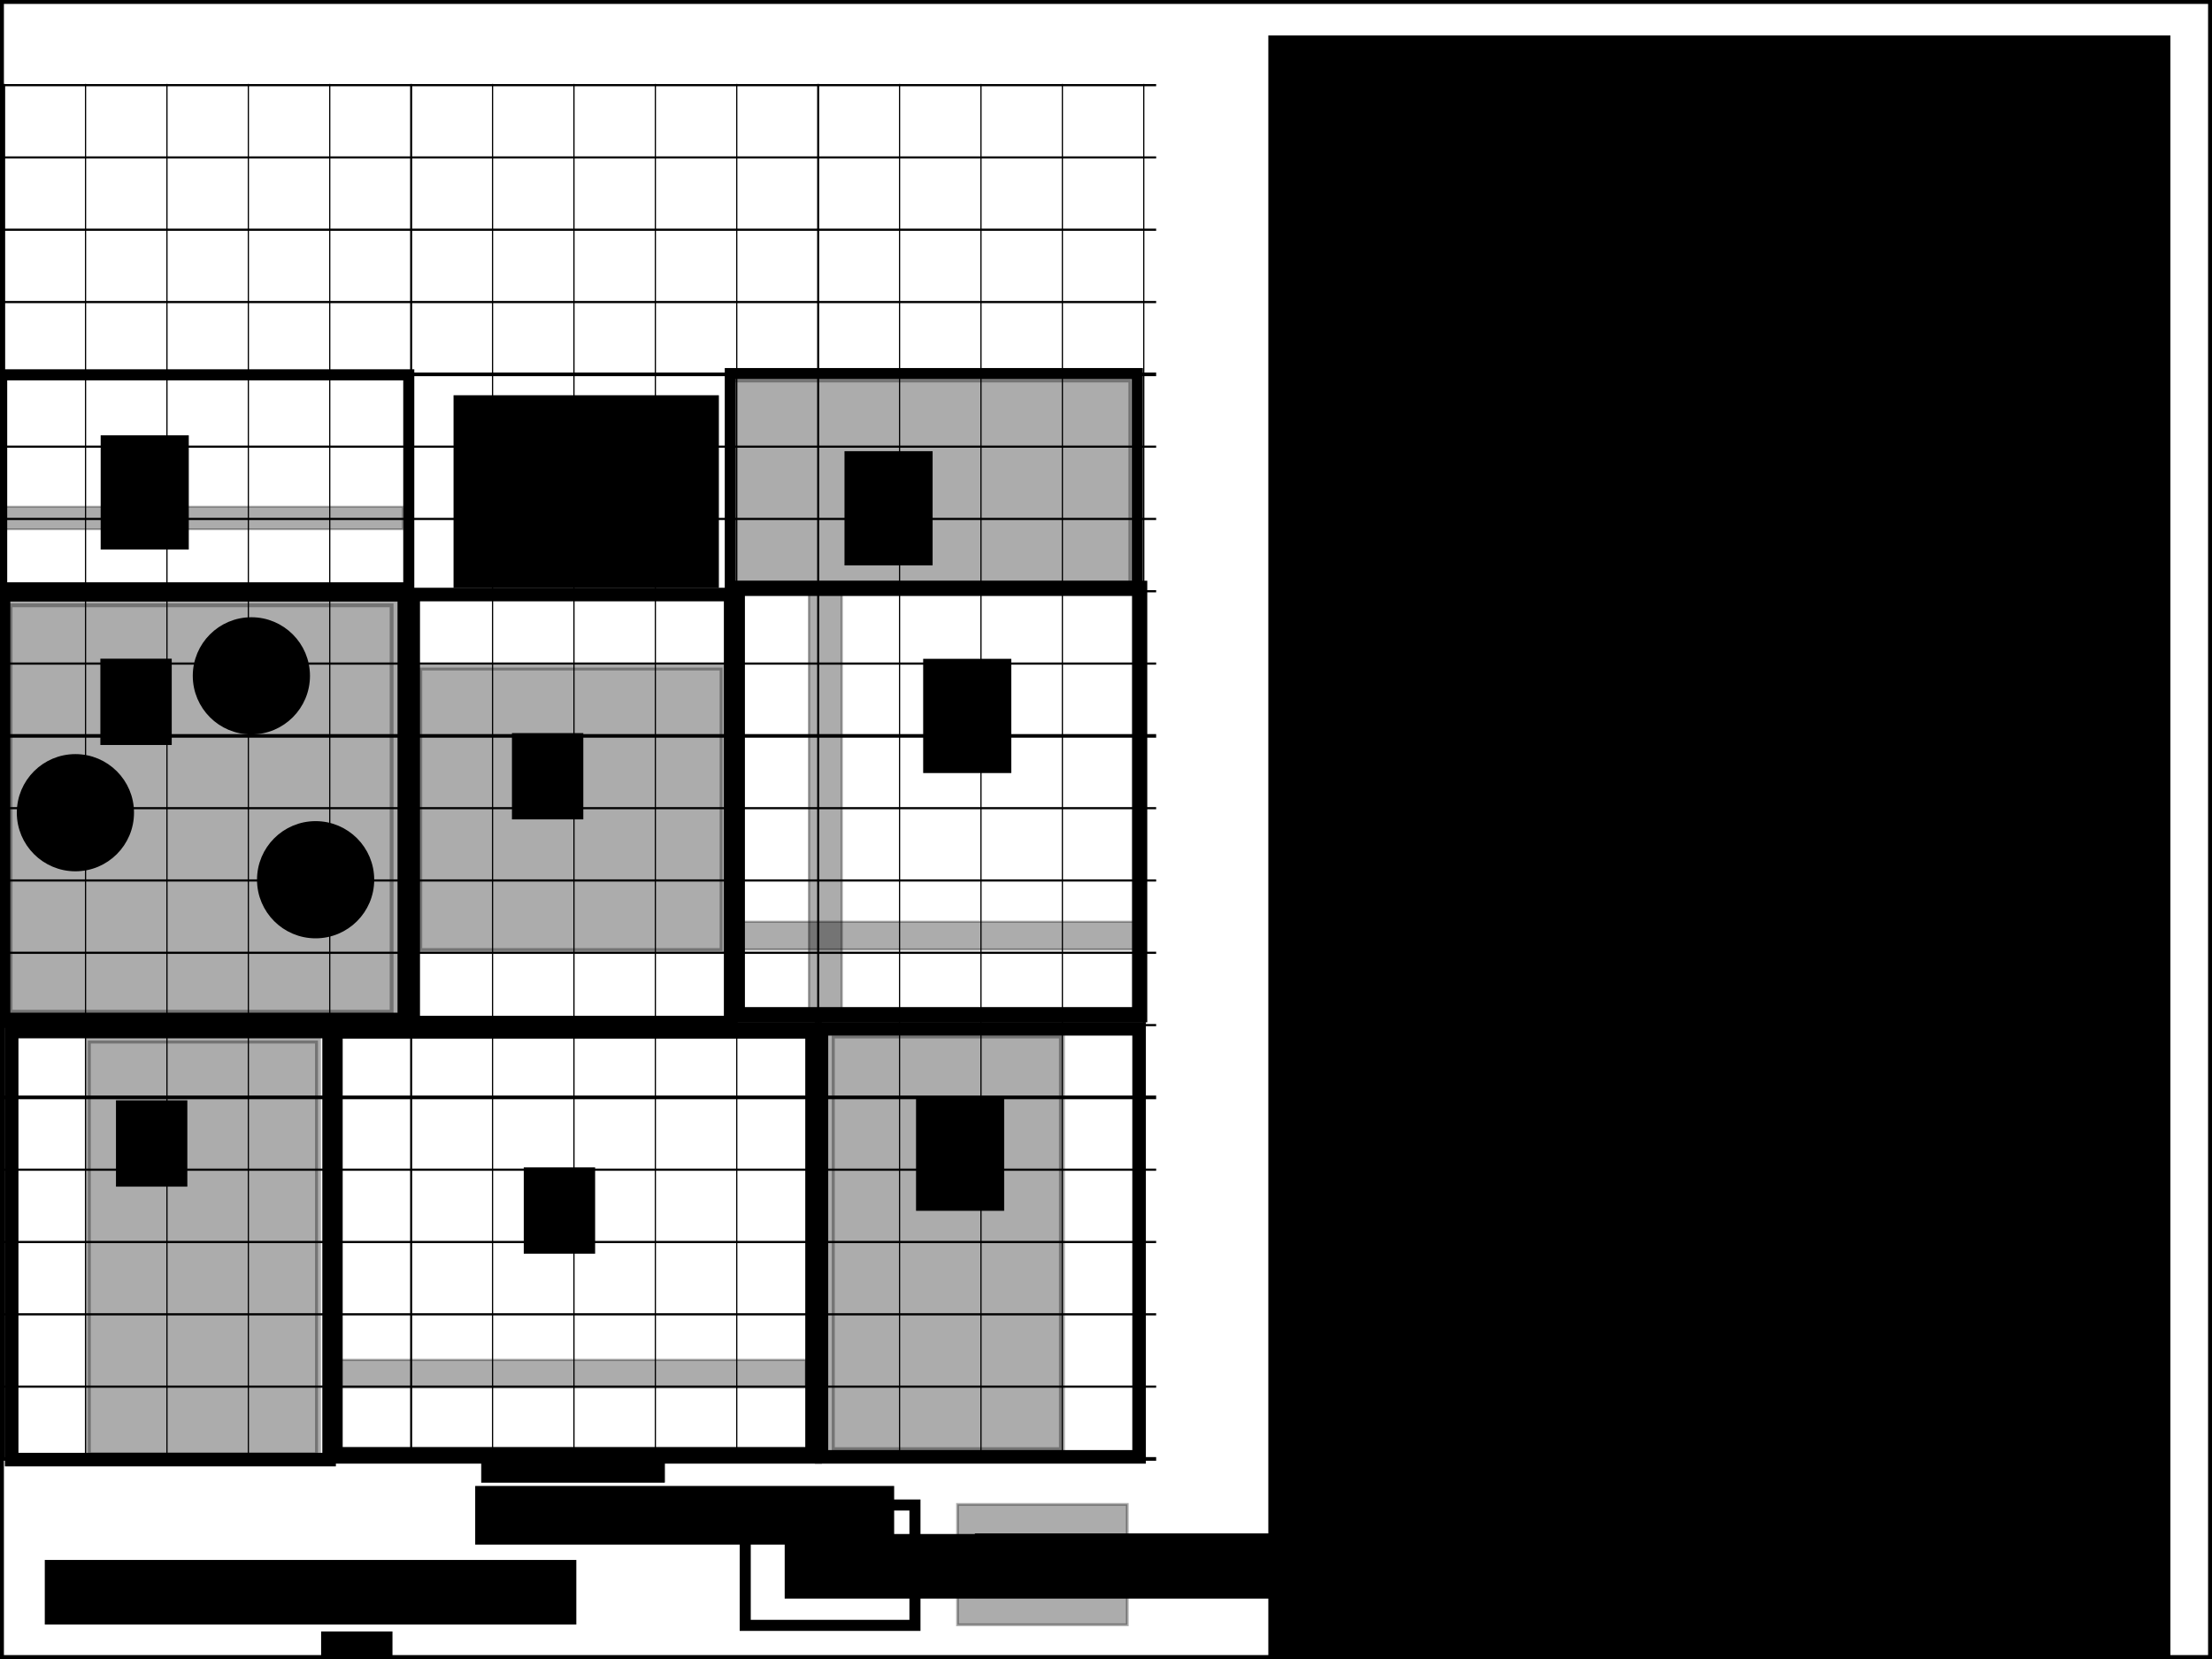 <?xml version="1.0" encoding="UTF-8" standalone="no"?>
<!-- Created with Inkscape (http://www.inkscape.org/) -->

<svg
   xmlns:dc="http://purl.org/dc/elements/1.1/"
   xmlns:cc="http://creativecommons.org/ns#"
   xmlns:rdf="http://www.w3.org/1999/02/22-rdf-syntax-ns#"
   xmlns:svg="http://www.w3.org/2000/svg"
   xmlns="http://www.w3.org/2000/svg"
   xmlns:sodipodi="http://sodipodi.sourceforge.net/DTD/sodipodi-0.dtd"
   xmlns:inkscape="http://www.inkscape.org/namespaces/inkscape"
   width="800"
   height="600"
   viewBox="0 0 800 600"
   id="svg2"
   version="1.1"
   inkscape:version="0.91 r13725"
   sodipodi:docname="Shop_Tunly_Apothecary_Scenario_003.svg"
   inkscape:export-filename="E:\GitHub\DungeonsAndDragons\Locations\Images\Shop_Tunly_Apothecary_Scenario_003.png"
   inkscape:export-xdpi="90"
   inkscape:export-ydpi="90">
  <rect x="0" y="0" width="800" height="600" fill="#808080" stroke="none"/>
  <sodipodi:namedview
     id="base"
     pagecolor="#ffffff"
     bordercolor="#666666"
     borderopacity="1.0"
     inkscape:pageopacity="0.0"
     inkscape:pageshadow="2"
     inkscape:zoom="0.98994949"
     inkscape:cx="552.65843"
     inkscape:cy="375.85793"
     inkscape:document-units="px"
     inkscape:current-layer="layer1"
     showgrid="false"
     inkscape:window-width="1920"
     inkscape:window-height="1017"
     inkscape:window-x="-8"
     inkscape:window-y="-8"
     inkscape:window-maximized="1"
     units="px" />
  <defs
     id="defs4">
    <clipPath
       clipPathUnits="userSpaceOnUse"
       id="clipPath10169">
      <rect
         style="fill:#0000ff;fill-rule:evenodd;stroke:#000000;stroke-width:0.51px;stroke-linecap:butt;stroke-linejoin:miter;stroke-opacity:1"
         id="rect10171"
         width="283.474"
         height="191.236"
         x="-500.43"
         y="309.839"
         transform="matrix(0,-1,1,0,0,0)" />
    </clipPath>
  </defs>
  <g
     inkscape:label="Background"
     inkscape:groupmode="layer"
     id="layer1"
     transform="translate(0,-452.362)"
     sodipodi:insensitive="true">
    <rect
       style="fill:#ffffff;fill-opacity:1;fill-rule:evenodd;stroke:#000000;stroke-width:1.415px;stroke-linecap:butt;stroke-linejoin:miter;stroke-opacity:1"
       id="rect3336"
       width="798.584"
       height="598.584"
       x="0.708"
       y="453.07" />
  </g>
  <g
     inkscape:groupmode="layer"
     id="layer2"
     inkscape:label="Town">
    <flowRoot
       xml:space="preserve"
       id="flowRoot4141-4"
       style="font-style:normal;font-variant:normal;font-weight:normal;font-stretch:normal;font-size:15px;line-height:125%;font-family:'Comic Sans MS';-inkscape-font-specification:'Comic Sans MS';letter-spacing:0px;word-spacing:0px;fill:#000000;fill-opacity:1;stroke:none;stroke-width:1px;stroke-linecap:butt;stroke-linejoin:miter;stroke-opacity:1"
       transform="translate(-20.068,-140.366)"><flowRegion
         id="flowRegion4143-4"><rect
           id="rect4145-4"
           width="151.523"
           height="21.213"
           x="191.929"
           y="677.782"
           style="font-style:normal;font-variant:normal;font-weight:normal;font-stretch:normal;font-family:'Comic Sans MS';-inkscape-font-specification:'Comic Sans MS'" /></flowRegion><flowPara
         id="flowPara4147-9">front door</flowPara></flowRoot>    <flowRoot
       xml:space="preserve"
       id="flowRoot4141-4-5"
       style="font-style:normal;font-variant:normal;font-weight:normal;font-stretch:normal;font-size:15px;line-height:125%;font-family:'Comic Sans MS';-inkscape-font-specification:'Comic Sans MS';letter-spacing:0px;word-spacing:0px;fill:#000000;fill-opacity:1;stroke:none;stroke-width:1px;stroke-linecap:butt;stroke-linejoin:miter;stroke-opacity:1"
       transform="translate(266.78,-664.955)"><flowRegion
         id="flowRegion4143-4-5"><rect
           id="rect4145-4-5"
           width="326.241"
           height="625.754"
           x="191.929"
           y="677.782"
           style="font-style:normal;font-variant:normal;font-weight:normal;font-stretch:normal;font-family:'Comic Sans MS';-inkscape-font-specification:'Comic Sans MS'" /></flowRegion><flowPara
         id="flowPara4645">A: Pit Trap triggered by weight, causing the floor to fall away. Cushioned on bottom with spikes painted on the walls.</flowPara><flowPara
         id="flowPara9714" /><flowPara
         id="flowPara9716">B: Net Trap triggered by a trip wire.  A wide net falls from above. Everyone under has time for 1 reaction before they are caught.  The net is covered in large paper mache &quot;carnivorous beetles&quot;.</flowPara><flowPara
         id="flowPara9757" /><flowPara
         id="flowPara9759">C: Swinging Spikes Trap triggered by pressure plate. A panel with (dull) spikes hinges from the ceiling above, pushing you towards B.</flowPara><flowPara
         id="flowPara9839" /><flowPara
         id="flowPara9841">D: Poison Darts Trap triggered by pressure plate. Dull darts shot out of the wall and pelt you.</flowPara><flowPara
         id="flowPara9918" /><flowPara
         id="flowPara9920">E: Boiling Oil Trap triggered by trip wires. Water pours over you.</flowPara><flowPara
         id="flowPara9976" /><flowPara
         id="flowPara9978">F: Bear Traps. The whole area is very slippery and scattered with (padded) bear traps.</flowPara><flowPara
         id="flowPara10066" /><flowPara
         id="flowPara10068">G: Fire Trap triggered by pressure plate.  Steam jets out of the half-wall &quot;above&quot; you. It is not hot enough to hurt you.</flowPara><flowPara
         id="flowPara10163" /><flowPara
         id="flowPara10165">H: Rock Fall Trap triggered by trip wire. Cushions fall from the ceiling.</flowPara></flowRoot>    <g
       id="g8776"
       transform="matrix(0,2.615,-1.472,0,737.499,-779.862)"
       inkscape:label="Grid_Polar:X5:Y5"
       clip-path="url(#clipPath10169)">
      <g
         id="g8778"
         inkscape:label="MajorXGridlines">
        <path
           id="path8780"
           d="m 100,0 0,500"
           style="fill:none;stroke:#000000;stroke-width:0.5"
           inkscape:label="MajorXDiv1"
           inkscape:connector-curvature="0" />
        <path
           id="path8782"
           d="m 200,0 0,500"
           style="fill:none;stroke:#000000;stroke-width:0.5"
           inkscape:label="MajorXDiv2"
           inkscape:connector-curvature="0" />
        <path
           id="path8784"
           d="m 300,0 0,500"
           style="fill:none;stroke:#000000;stroke-width:0.5"
           inkscape:label="MajorXDiv3"
           inkscape:connector-curvature="0" />
        <path
           id="path8786"
           d="m 400,0 0,500"
           style="fill:none;stroke:#000000;stroke-width:0.5"
           inkscape:label="MajorXDiv4"
           inkscape:connector-curvature="0" />
      </g>
      <g
         id="g8788"
         inkscape:label="MajorYGridlines">
        <path
           id="path8790"
           d="m 0,100 500,0"
           style="fill:none;stroke:#000000;stroke-width:0.5"
           inkscape:label="MajorYDiv1"
           inkscape:connector-curvature="0" />
        <path
           id="path8792"
           d="m 0,200 500,0"
           style="fill:none;stroke:#000000;stroke-width:0.5"
           inkscape:label="MajorYDiv2"
           inkscape:connector-curvature="0" />
        <path
           id="path8794"
           d="m 0,300 500,0"
           style="fill:none;stroke:#000000;stroke-width:0.5"
           inkscape:label="MajorYDiv3"
           inkscape:connector-curvature="0" />
        <path
           id="path8796"
           d="m 0,400 500,0"
           style="fill:none;stroke:#000000;stroke-width:0.5"
           inkscape:label="MajorYDiv4"
           inkscape:connector-curvature="0" />
      </g>
      <g
         id="g8798"
         inkscape:label="MinorXGridlines">
        <path
           id="path8800"
           d="m 50,0 0,500"
           style="fill:none;stroke:#000000;stroke-width:0.5"
           inkscape:label="MinorXDiv0:1"
           inkscape:connector-curvature="0" />
        <path
           id="path8802"
           d="m 150,0 0,500"
           style="fill:none;stroke:#000000;stroke-width:0.5"
           inkscape:label="MinorXDiv1:1"
           inkscape:connector-curvature="0" />
        <path
           id="path8804"
           d="m 250,0 0,500"
           style="fill:none;stroke:#000000;stroke-width:0.5"
           inkscape:label="MinorXDiv2:1"
           inkscape:connector-curvature="0" />
        <path
           id="path8806"
           d="m 350,0 0,500"
           style="fill:none;stroke:#000000;stroke-width:0.5"
           inkscape:label="MinorXDiv3:1"
           inkscape:connector-curvature="0" />
        <path
           id="path8808"
           d="m 450,0 0,500"
           style="fill:none;stroke:#000000;stroke-width:0.5"
           inkscape:label="MinorXDiv4:1"
           inkscape:connector-curvature="0" />
      </g>
      <g
         id="g8810"
         inkscape:label="SubMinorXGridlines">
        <path
           id="path8812"
           d="m 10,0 0,500"
           style="fill:none;stroke:#000000;stroke-width:0.3"
           inkscape:label="SubminorXDiv0:0:1"
           inkscape:connector-curvature="0" />
        <path
           id="path8814"
           d="m 20,0 0,500"
           style="fill:none;stroke:#000000;stroke-width:0.3"
           inkscape:label="SubminorXDiv0:0:2"
           inkscape:connector-curvature="0" />
        <path
           id="path8816"
           d="m 30,0 0,500"
           style="fill:none;stroke:#000000;stroke-width:0.3"
           inkscape:label="SubminorXDiv0:0:3"
           inkscape:connector-curvature="0" />
        <path
           id="path8818"
           d="m 40,0 0,500"
           style="fill:none;stroke:#000000;stroke-width:0.3"
           inkscape:label="SubminorXDiv0:0:4"
           inkscape:connector-curvature="0" />
        <path
           id="path8820"
           d="m 60,0 0,500"
           style="fill:none;stroke:#000000;stroke-width:0.3"
           inkscape:label="SubminorXDiv0:1:1"
           inkscape:connector-curvature="0" />
        <path
           id="path8822"
           d="m 70,0 0,500"
           style="fill:none;stroke:#000000;stroke-width:0.3"
           inkscape:label="SubminorXDiv0:1:2"
           inkscape:connector-curvature="0" />
        <path
           id="path8824"
           d="m 80,0 0,500"
           style="fill:none;stroke:#000000;stroke-width:0.3"
           inkscape:label="SubminorXDiv0:1:3"
           inkscape:connector-curvature="0" />
        <path
           id="path8826"
           d="m 90,0 0,500"
           style="fill:none;stroke:#000000;stroke-width:0.3"
           inkscape:label="SubminorXDiv0:1:4"
           inkscape:connector-curvature="0" />
        <path
           id="path8828"
           d="m 110,0 0,500"
           style="fill:none;stroke:#000000;stroke-width:0.3"
           inkscape:label="SubminorXDiv1:0:1"
           inkscape:connector-curvature="0" />
        <path
           id="path8830"
           d="m 120,0 0,500"
           style="fill:none;stroke:#000000;stroke-width:0.3"
           inkscape:label="SubminorXDiv1:0:2"
           inkscape:connector-curvature="0" />
        <path
           id="path8832"
           d="m 130,0 0,500"
           style="fill:none;stroke:#000000;stroke-width:0.3"
           inkscape:label="SubminorXDiv1:0:3"
           inkscape:connector-curvature="0" />
        <path
           id="path8834"
           d="m 140,0 0,500"
           style="fill:none;stroke:#000000;stroke-width:0.3"
           inkscape:label="SubminorXDiv1:0:4"
           inkscape:connector-curvature="0" />
        <path
           id="path8836"
           d="m 160,0 0,500"
           style="fill:none;stroke:#000000;stroke-width:0.3"
           inkscape:label="SubminorXDiv1:1:1"
           inkscape:connector-curvature="0" />
        <path
           id="path8838"
           d="m 170,0 0,500"
           style="fill:none;stroke:#000000;stroke-width:0.3"
           inkscape:label="SubminorXDiv1:1:2"
           inkscape:connector-curvature="0" />
        <path
           id="path8840"
           d="m 180,0 0,500"
           style="fill:none;stroke:#000000;stroke-width:0.3"
           inkscape:label="SubminorXDiv1:1:3"
           inkscape:connector-curvature="0" />
        <path
           id="path8842"
           d="m 190,0 0,500"
           style="fill:none;stroke:#000000;stroke-width:0.3"
           inkscape:label="SubminorXDiv1:1:4"
           inkscape:connector-curvature="0" />
        <path
           id="path8844"
           d="m 210,0 0,500"
           style="fill:none;stroke:#000000;stroke-width:0.3"
           inkscape:label="SubminorXDiv2:0:1"
           inkscape:connector-curvature="0" />
        <path
           id="path8846"
           d="m 220,0 0,500"
           style="fill:none;stroke:#000000;stroke-width:0.3"
           inkscape:label="SubminorXDiv2:0:2"
           inkscape:connector-curvature="0" />
        <path
           id="path8848"
           d="m 230,0 0,500"
           style="fill:none;stroke:#000000;stroke-width:0.3"
           inkscape:label="SubminorXDiv2:0:3"
           inkscape:connector-curvature="0" />
        <path
           id="path8850"
           d="m 240,0 0,500"
           style="fill:none;stroke:#000000;stroke-width:0.3"
           inkscape:label="SubminorXDiv2:0:4"
           inkscape:connector-curvature="0" />
        <path
           id="path8852"
           d="m 260,0 0,500"
           style="fill:none;stroke:#000000;stroke-width:0.3"
           inkscape:label="SubminorXDiv2:1:1"
           inkscape:connector-curvature="0" />
        <path
           id="path8854"
           d="m 270,0 0,500"
           style="fill:none;stroke:#000000;stroke-width:0.3"
           inkscape:label="SubminorXDiv2:1:2"
           inkscape:connector-curvature="0" />
        <path
           id="path8856"
           d="m 280,0 0,500"
           style="fill:none;stroke:#000000;stroke-width:0.3"
           inkscape:label="SubminorXDiv2:1:3"
           inkscape:connector-curvature="0" />
        <path
           id="path8858"
           d="m 290,0 0,500"
           style="fill:none;stroke:#000000;stroke-width:0.3"
           inkscape:label="SubminorXDiv2:1:4"
           inkscape:connector-curvature="0" />
        <path
           id="path8860"
           d="m 310,0 0,500"
           style="fill:none;stroke:#000000;stroke-width:0.3"
           inkscape:label="SubminorXDiv3:0:1"
           inkscape:connector-curvature="0" />
        <path
           id="path8862"
           d="m 320,0 0,500"
           style="fill:none;stroke:#000000;stroke-width:0.3"
           inkscape:label="SubminorXDiv3:0:2"
           inkscape:connector-curvature="0" />
        <path
           id="path8864"
           d="m 330,0 0,500"
           style="fill:none;stroke:#000000;stroke-width:0.3"
           inkscape:label="SubminorXDiv3:0:3"
           inkscape:connector-curvature="0" />
        <path
           id="path8866"
           d="m 340,0 0,500"
           style="fill:none;stroke:#000000;stroke-width:0.3"
           inkscape:label="SubminorXDiv3:0:4"
           inkscape:connector-curvature="0" />
        <path
           id="path8868"
           d="m 360,0 0,500"
           style="fill:none;stroke:#000000;stroke-width:0.3"
           inkscape:label="SubminorXDiv3:1:1"
           inkscape:connector-curvature="0" />
        <path
           id="path8870"
           d="m 370,0 0,500"
           style="fill:none;stroke:#000000;stroke-width:0.3"
           inkscape:label="SubminorXDiv3:1:2"
           inkscape:connector-curvature="0" />
        <path
           id="path8872"
           d="m 380,0 0,500"
           style="fill:none;stroke:#000000;stroke-width:0.3"
           inkscape:label="SubminorXDiv3:1:3"
           inkscape:connector-curvature="0" />
        <path
           id="path8874"
           d="m 390,0 0,500"
           style="fill:none;stroke:#000000;stroke-width:0.3"
           inkscape:label="SubminorXDiv3:1:4"
           inkscape:connector-curvature="0" />
        <path
           id="path8876"
           d="m 410,0 0,500"
           style="fill:none;stroke:#000000;stroke-width:0.3"
           inkscape:label="SubminorXDiv4:0:1"
           inkscape:connector-curvature="0" />
        <path
           id="path8878"
           d="m 420,0 0,500"
           style="fill:none;stroke:#000000;stroke-width:0.3"
           inkscape:label="SubminorXDiv4:0:2"
           inkscape:connector-curvature="0" />
        <path
           id="path8880"
           d="m 430,0 0,500"
           style="fill:none;stroke:#000000;stroke-width:0.3"
           inkscape:label="SubminorXDiv4:0:3"
           inkscape:connector-curvature="0" />
        <path
           id="path8882"
           d="m 440,0 0,500"
           style="fill:none;stroke:#000000;stroke-width:0.3"
           inkscape:label="SubminorXDiv4:0:4"
           inkscape:connector-curvature="0" />
        <path
           id="path8884"
           d="m 460,0 0,500"
           style="fill:none;stroke:#000000;stroke-width:0.3"
           inkscape:label="SubminorXDiv4:1:1"
           inkscape:connector-curvature="0" />
        <path
           id="path8886"
           d="m 470,0 0,500"
           style="fill:none;stroke:#000000;stroke-width:0.3"
           inkscape:label="SubminorXDiv4:1:2"
           inkscape:connector-curvature="0" />
        <path
           id="path8888"
           d="m 480,0 0,500"
           style="fill:none;stroke:#000000;stroke-width:0.3"
           inkscape:label="SubminorXDiv4:1:3"
           inkscape:connector-curvature="0" />
        <path
           id="path8890"
           d="m 490,0 0,500"
           style="fill:none;stroke:#000000;stroke-width:0.3"
           inkscape:label="SubminorXDiv4:1:4"
           inkscape:connector-curvature="0" />
      </g>
      <g
         id="g8892"
         inkscape:label="SubMinorYGridlines">
        <path
           id="path8894"
           d="m 0,20 500,0"
           style="fill:none;stroke:#000000;stroke-width:0.3"
           inkscape:label="SubminorXDiv0:0:1"
           inkscape:connector-curvature="0" />
        <path
           id="path8896"
           d="m 0,40 500,0"
           style="fill:none;stroke:#000000;stroke-width:0.3"
           inkscape:label="SubminorXDiv0:0:2"
           inkscape:connector-curvature="0" />
        <path
           id="path8898"
           d="m 0,60 500,0"
           style="fill:none;stroke:#000000;stroke-width:0.3"
           inkscape:label="SubminorXDiv0:0:3"
           inkscape:connector-curvature="0" />
        <path
           id="path8900"
           d="m 0,80 500,0"
           style="fill:none;stroke:#000000;stroke-width:0.3"
           inkscape:label="SubminorXDiv0:0:4"
           inkscape:connector-curvature="0" />
        <path
           id="path8902"
           d="m 0,120 500,0"
           style="fill:none;stroke:#000000;stroke-width:0.3"
           inkscape:label="SubminorXDiv1:0:1"
           inkscape:connector-curvature="0" />
        <path
           id="path8904"
           d="m 0,140 500,0"
           style="fill:none;stroke:#000000;stroke-width:0.3"
           inkscape:label="SubminorXDiv1:0:2"
           inkscape:connector-curvature="0" />
        <path
           id="path8906"
           d="m 0,160 500,0"
           style="fill:none;stroke:#000000;stroke-width:0.3"
           inkscape:label="SubminorXDiv1:0:3"
           inkscape:connector-curvature="0" />
        <path
           id="path8908"
           d="m 0,180 500,0"
           style="fill:none;stroke:#000000;stroke-width:0.3"
           inkscape:label="SubminorXDiv1:0:4"
           inkscape:connector-curvature="0" />
        <path
           id="path8910"
           d="m 0,220 500,0"
           style="fill:none;stroke:#000000;stroke-width:0.3"
           inkscape:label="SubminorXDiv2:0:1"
           inkscape:connector-curvature="0" />
        <path
           id="path8912"
           d="m 0,240 500,0"
           style="fill:none;stroke:#000000;stroke-width:0.3"
           inkscape:label="SubminorXDiv2:0:2"
           inkscape:connector-curvature="0" />
        <path
           id="path8914"
           d="m 0,260 500,0"
           style="fill:none;stroke:#000000;stroke-width:0.3"
           inkscape:label="SubminorXDiv2:0:3"
           inkscape:connector-curvature="0" />
        <path
           id="path8916"
           d="m 0,280 500,0"
           style="fill:none;stroke:#000000;stroke-width:0.3"
           inkscape:label="SubminorXDiv2:0:4"
           inkscape:connector-curvature="0" />
        <path
           id="path8918"
           d="m 0,320 500,0"
           style="fill:none;stroke:#000000;stroke-width:0.3"
           inkscape:label="SubminorXDiv3:0:1"
           inkscape:connector-curvature="0" />
        <path
           id="path8920"
           d="m 0,340 500,0"
           style="fill:none;stroke:#000000;stroke-width:0.3"
           inkscape:label="SubminorXDiv3:0:2"
           inkscape:connector-curvature="0" />
        <path
           id="path8922"
           d="m 0,360 500,0"
           style="fill:none;stroke:#000000;stroke-width:0.3"
           inkscape:label="SubminorXDiv3:0:3"
           inkscape:connector-curvature="0" />
        <path
           id="path8924"
           d="m 0,380 500,0"
           style="fill:none;stroke:#000000;stroke-width:0.3"
           inkscape:label="SubminorXDiv3:0:4"
           inkscape:connector-curvature="0" />
        <path
           id="path8926"
           d="m 0,420 500,0"
           style="fill:none;stroke:#000000;stroke-width:0.3"
           inkscape:label="SubminorXDiv4:0:1"
           inkscape:connector-curvature="0" />
        <path
           id="path8928"
           d="m 0,440 500,0"
           style="fill:none;stroke:#000000;stroke-width:0.3"
           inkscape:label="SubminorXDiv4:0:2"
           inkscape:connector-curvature="0" />
        <path
           id="path8930"
           d="m 0,460 500,0"
           style="fill:none;stroke:#000000;stroke-width:0.3"
           inkscape:label="SubminorXDiv4:0:3"
           inkscape:connector-curvature="0" />
        <path
           id="path8932"
           d="m 0,480 500,0"
           style="fill:none;stroke:#000000;stroke-width:0.3"
           inkscape:label="SubminorXDiv4:0:4"
           inkscape:connector-curvature="0" />
      </g>
      <rect
         id="rect8934"
         x="0"
         y="0"
         inkscape:label="Border"
         height="500"
         width="500"
         style="fill:none;stroke:#000000;stroke-width:0.5" />
    </g>
    <rect
       style="fill:#000000;fill-opacity:1;fill-rule:evenodd;stroke:#000000;stroke-width:0.204px;stroke-linecap:butt;stroke-linejoin:miter;stroke-opacity:1"
       id="rect4386"
       width="66.225"
       height="8.653"
       x="174.123"
       y="527.449" />
    <flowRoot
       xml:space="preserve"
       id="flowRoot4141-4-4"
       style="font-style:normal;font-variant:normal;font-weight:normal;font-stretch:normal;font-size:15px;line-height:125%;font-family:'Comic Sans MS';-inkscape-font-specification:'Comic Sans MS';letter-spacing:0px;word-spacing:0px;fill:#000000;fill-opacity:1;stroke:none;stroke-width:1px;stroke-linecap:butt;stroke-linejoin:miter;stroke-opacity:1"
       transform="translate(-175.732,-113.606)"><flowRegion
         id="flowRegion4143-4-7"><rect
           id="rect4145-4-3"
           width="192.237"
           height="23.356"
           x="191.929"
           y="677.782"
           style="font-style:normal;font-variant:normal;font-weight:normal;font-stretch:normal;font-family:'Comic Sans MS';-inkscape-font-specification:'Comic Sans MS'" /></flowRegion><flowPara
         id="flowPara4147-9-0">scale = 1 foot per grid</flowPara></flowRoot>    <rect
       style="fill:none;fill-rule:evenodd;stroke:#000000;stroke-width:4;stroke-linecap:butt;stroke-linejoin:miter;stroke-miterlimit:4;stroke-dasharray:none;stroke-opacity:1"
       id="rect9317-1"
       width="61.384"
       height="43.527"
       x="269.522"
       y="544.308" />
    <flowRoot
       xml:space="preserve"
       id="flowRoot4141-4-4-5"
       style="font-style:normal;font-variant:normal;font-weight:normal;font-stretch:normal;font-size:15px;line-height:125%;font-family:'Comic Sans MS';-inkscape-font-specification:'Comic Sans MS';letter-spacing:0px;word-spacing:0px;fill:#000000;fill-opacity:1;stroke:none;stroke-width:1px;stroke-linecap:butt;stroke-linejoin:miter;stroke-opacity:1"
       transform="translate(91.866,-122.987)"><flowRegion
         id="flowRegion4143-4-7-3"><rect
           id="rect4145-4-3-5"
           width="192.237"
           height="23.356"
           x="191.929"
           y="677.782"
           style="font-style:normal;font-variant:normal;font-weight:normal;font-stretch:normal;font-family:'Comic Sans MS';-inkscape-font-specification:'Comic Sans MS'" /></flowRegion><flowPara
         id="flowPara4147-9-0-5">trap</flowPara></flowRoot>    <rect
       style="opacity:0.328;fill:#000000;fill-opacity:1;fill-rule:evenodd;stroke:#000000;stroke-width:1;stroke-linecap:butt;stroke-linejoin:miter;stroke-miterlimit:4;stroke-dasharray:none;stroke-opacity:1"
       id="rect9317-1-0"
       width="61.384"
       height="43.527"
       x="346.308"
       y="544.094" />
    <flowRoot
       xml:space="preserve"
       id="flowRoot4141-4-4-5-5"
       style="font-style:normal;font-variant:normal;font-weight:normal;font-stretch:normal;font-size:15px;line-height:125%;font-family:'Comic Sans MS';-inkscape-font-specification:'Comic Sans MS';letter-spacing:0px;word-spacing:0px;fill:#000000;fill-opacity:1;stroke:none;stroke-width:1px;stroke-linecap:butt;stroke-linejoin:miter;stroke-opacity:1"
       transform="translate(160.651,-123.202)"><flowRegion
         id="flowRegion4143-4-7-3-9"><rect
           id="rect4145-4-3-5-1"
           width="192.237"
           height="23.356"
           x="191.929"
           y="677.782"
           style="font-style:normal;font-variant:normal;font-weight:normal;font-stretch:normal;font-family:'Comic Sans MS';-inkscape-font-specification:'Comic Sans MS'" /></flowRegion><flowPara
         id="flowPara4147-9-0-5-8">trigger</flowPara></flowRoot>    <rect
       style="fill:none;fill-rule:evenodd;stroke:#000000;stroke-width:4.905;stroke-linecap:butt;stroke-linejoin:miter;stroke-miterlimit:4;stroke-dasharray:none;stroke-opacity:1"
       id="rect9317"
       width="114.809"
       height="154.809"
       x="149.442"
       y="215.022" />
    <rect
       style="opacity:0.328;fill:#000000;fill-opacity:1;fill-rule:evenodd;stroke:#000000;stroke-width:2.05;stroke-linecap:butt;stroke-linejoin:miter;stroke-miterlimit:4;stroke-dasharray:none;stroke-opacity:1"
       id="rect9317-1-0-8"
       width="109.619"
       height="102.476"
       x="151.68"
       y="241.452" />
    <flowRoot
       xml:space="preserve"
       id="flowRoot4141-4-51"
       style="font-style:normal;font-variant:normal;font-weight:normal;font-stretch:normal;font-size:22.5px;line-height:125%;font-family:'Comic Sans MS';-inkscape-font-specification:'Comic Sans MS';letter-spacing:0px;word-spacing:0px;fill:#000000;fill-opacity:1;stroke:none;stroke-width:1px;stroke-linecap:butt;stroke-linejoin:miter;stroke-opacity:1"
       transform="translate(-6.778,-412.649)"><flowRegion
         id="flowRegion4143-4-2"><rect
           id="rect4145-4-9"
           width="25.809"
           height="31.213"
           x="191.929"
           y="677.782"
           style="font-style:normal;font-variant:normal;font-weight:normal;font-stretch:normal;font-size:22.5px;font-family:'Comic Sans MS';-inkscape-font-specification:'Comic Sans MS'" /></flowRegion><flowPara
         id="flowPara4147-9-7">A</flowPara></flowRoot>    <rect
       style="fill:none;fill-rule:evenodd;stroke:#000000;stroke-width:6.005;stroke-linecap:butt;stroke-linejoin:miter;stroke-miterlimit:4;stroke-dasharray:none;stroke-opacity:1"
       id="rect9317-4"
       width="173.308"
       height="153.709"
       x="120.932"
       y="372.633" />
    <rect
       style="opacity:0.328;fill:#000000;fill-opacity:1;fill-rule:evenodd;stroke:#000000;stroke-width:0.797;stroke-linecap:butt;stroke-linejoin:miter;stroke-miterlimit:4;stroke-dasharray:none;stroke-opacity:1"
       id="rect9317-1-0-8-4"
       width="170.472"
       height="9.959"
       x="120.983"
       y="491.81" />
    <flowRoot
       xml:space="preserve"
       id="flowRoot4141-4-51-8"
       style="font-style:normal;font-variant:normal;font-weight:normal;font-stretch:normal;font-size:22.5px;line-height:125%;font-family:'Comic Sans MS';-inkscape-font-specification:'Comic Sans MS';letter-spacing:0px;word-spacing:0px;fill:#000000;fill-opacity:1;stroke:none;stroke-width:1px;stroke-linecap:butt;stroke-linejoin:miter;stroke-opacity:1"
       transform="translate(-2.503,-255.588)"><flowRegion
         id="flowRegion4143-4-2-5"><rect
           id="rect4145-4-9-6"
           width="25.809"
           height="31.213"
           x="191.929"
           y="677.782"
           style="font-style:normal;font-variant:normal;font-weight:normal;font-stretch:normal;font-size:22.5px;font-family:'Comic Sans MS';-inkscape-font-specification:'Comic Sans MS'" /></flowRegion><flowPara
         id="flowPara4147-9-7-7"
         style="font-weight:normal">B</flowPara></flowRoot>    <rect
       style="fill:none;fill-rule:evenodd;stroke:#000000;stroke-width:4.905;stroke-linecap:butt;stroke-linejoin:miter;stroke-miterlimit:4;stroke-dasharray:none;stroke-opacity:1"
       id="rect9317-8"
       width="114.809"
       height="154.809"
       x="4.215"
       y="373.073" />
    <rect
       style="opacity:0.328;fill:#000000;fill-opacity:1;fill-rule:evenodd;stroke:#000000;stroke-width:2.162;stroke-linecap:butt;stroke-linejoin:miter;stroke-miterlimit:4;stroke-dasharray:none;stroke-opacity:1"
       id="rect9317-1-0-8-3"
       width="83.244"
       height="150.015"
       x="31.762"
       y="376.325" />
    <flowRoot
       xml:space="preserve"
       id="flowRoot4141-4-51-7"
       style="font-style:normal;font-variant:normal;font-weight:normal;font-stretch:normal;font-size:22.5px;line-height:125%;font-family:'Comic Sans MS';-inkscape-font-specification:'Comic Sans MS';letter-spacing:0px;word-spacing:0px;fill:#000000;fill-opacity:1;stroke:none;stroke-width:1px;stroke-linecap:butt;stroke-linejoin:miter;stroke-opacity:1"
       transform="translate(-149.985,-279.832)"><flowRegion
         id="flowRegion4143-4-2-1"><rect
           id="rect4145-4-9-7"
           width="25.809"
           height="31.213"
           x="191.929"
           y="677.782"
           style="font-style:normal;font-variant:normal;font-weight:normal;font-stretch:normal;font-size:22.5px;font-family:'Comic Sans MS';-inkscape-font-specification:'Comic Sans MS'" /></flowRegion><flowPara
         id="flowPara4147-9-7-9">C</flowPara></flowRoot>    <rect
       style="fill:none;fill-rule:evenodd;stroke:#000000;stroke-width:4.905;stroke-linecap:butt;stroke-linejoin:miter;stroke-miterlimit:4;stroke-dasharray:none;stroke-opacity:1"
       id="rect9317-8-7"
       width="114.809"
       height="154.809"
       x="297.159"
       y="372.083" />
    <rect
       style="opacity:0.328;fill:#000000;fill-opacity:1;fill-rule:evenodd;stroke:#000000;stroke-width:2.162;stroke-linecap:butt;stroke-linejoin:miter;stroke-miterlimit:4;stroke-dasharray:none;stroke-opacity:1"
       id="rect9317-1-0-8-3-9"
       width="83.244"
       height="150.015"
       x="300.82"
       y="374.48" />
    <flowRoot
       xml:space="preserve"
       id="flowRoot4141-4-51-7-0"
       style="font-style:normal;font-variant:normal;font-weight:normal;font-stretch:normal;font-size:22.5px;line-height:125%;font-family:'Comic Sans MS';-inkscape-font-specification:'Comic Sans MS';letter-spacing:0px;word-spacing:0px;fill:#000000;fill-opacity:1;stroke:none;stroke-width:1px;stroke-linecap:butt;stroke-linejoin:miter;stroke-opacity:1"
       transform="translate(-75.794,-87.748)"><flowRegion
         id="flowRegion4143-4-2-1-9"><rect
           id="rect4145-4-9-7-3"
           width="25.809"
           height="31.213"
           x="191.929"
           y="677.782"
           style="font-style:normal;font-variant:normal;font-weight:normal;font-stretch:normal;font-size:22.5px;font-family:'Comic Sans MS';-inkscape-font-specification:'Comic Sans MS'" /></flowRegion><flowPara
         id="flowPara4147-9-7-9-6">DCD</flowPara></flowRoot>    <flowRoot
       xml:space="preserve"
       id="flowRoot4141-4-51-7-08"
       style="font-style:normal;font-variant:normal;font-weight:normal;font-stretch:normal;font-size:22.5px;line-height:125%;font-family:'Comic Sans MS';-inkscape-font-specification:'Comic Sans MS';letter-spacing:0px;word-spacing:0px;fill:#000000;fill-opacity:1;stroke:none;stroke-width:1px;stroke-linecap:butt;stroke-linejoin:miter;stroke-opacity:1"
       transform="translate(139.369,-281.192)"><flowRegion
         id="flowRegion4143-4-2-1-1"><rect
           id="rect4145-4-9-7-0"
           width="31.87"
           height="41.315"
           x="191.929"
           y="677.782"
           style="font-style:normal;font-variant:normal;font-weight:normal;font-stretch:normal;font-size:22.5px;font-family:'Comic Sans MS';-inkscape-font-specification:'Comic Sans MS'" /></flowRegion><flowPara
         id="flowPara4147-9-7-9-7">D</flowPara></flowRoot>    <rect
       style="fill:none;fill-rule:evenodd;stroke:#000000;stroke-width:5.511;stroke-linecap:butt;stroke-linejoin:miter;stroke-miterlimit:4;stroke-dasharray:none;stroke-opacity:1"
       id="rect9317-4-6"
       width="145.518"
       height="154.203"
       x="266.652"
       y="212.782" />
    <rect
       style="opacity:0.328;fill:#000000;fill-opacity:1;fill-rule:evenodd;stroke:#000000;stroke-width:0.741;stroke-linecap:butt;stroke-linejoin:miter;stroke-miterlimit:4;stroke-dasharray:none;stroke-opacity:1"
       id="rect9317-1-0-8-4-9"
       width="146.284"
       height="10.015"
       x="264.249"
       y="333.363" />
    <rect
       style="opacity:0.328;fill:#000000;fill-opacity:1;fill-rule:evenodd;stroke:#000000;stroke-width:0.825;stroke-linecap:butt;stroke-linejoin:miter;stroke-miterlimit:4;stroke-dasharray:none;stroke-opacity:1"
       id="rect9317-1-0-8-4-9-4"
       width="11.85"
       height="153.373"
       x="292.575"
       y="214.207" />
    <flowRoot
       xml:space="preserve"
       id="flowRoot4141-4-51-7-08-8"
       style="font-style:normal;font-variant:normal;font-weight:normal;font-stretch:normal;font-size:22.5px;line-height:125%;font-family:'Comic Sans MS';-inkscape-font-specification:'Comic Sans MS';letter-spacing:0px;word-spacing:0px;fill:#000000;fill-opacity:1;stroke:none;stroke-width:1px;stroke-linecap:butt;stroke-linejoin:miter;stroke-opacity:1"
       transform="translate(141.948,-439.512)"><flowRegion
         id="flowRegion4143-4-2-1-1-4"><rect
           id="rect4145-4-9-7-0-3"
           width="31.87"
           height="41.315"
           x="191.929"
           y="677.782"
           style="font-style:normal;font-variant:normal;font-weight:normal;font-stretch:normal;font-size:22.5px;font-family:'Comic Sans MS';-inkscape-font-specification:'Comic Sans MS'" /></flowRegion><flowPara
         id="flowPara4147-9-7-9-7-6">E</flowPara></flowRoot>    <rect
       style="fill:none;fill-rule:evenodd;stroke:#000000;stroke-width:5.511;stroke-linecap:butt;stroke-linejoin:miter;stroke-miterlimit:4;stroke-dasharray:none;stroke-opacity:1"
       id="rect9317-4-6-9"
       width="145.518"
       height="154.203"
       x="0.982"
       y="214.802" />
    <rect
       style="opacity:0.328;fill:#000000;fill-opacity:1;fill-rule:evenodd;stroke:#000000;stroke-width:2.78;stroke-linecap:butt;stroke-linejoin:miter;stroke-miterlimit:4;stroke-dasharray:none;stroke-opacity:1"
       id="rect9317-1-0-8-9"
       width="139.194"
       height="148.387"
       x="3.134"
       y="218.215" />
    <flowRoot
       xml:space="preserve"
       id="flowRoot4141-4-51-75"
       style="font-style:normal;font-variant:normal;font-weight:normal;font-stretch:normal;font-size:22.5px;line-height:125%;font-family:'Comic Sans MS';-inkscape-font-specification:'Comic Sans MS';letter-spacing:0px;word-spacing:0px;fill:#000000;fill-opacity:1;stroke:none;stroke-width:1px;stroke-linecap:butt;stroke-linejoin:miter;stroke-opacity:1"
       transform="translate(-155.629,-439.561)"><flowRegion
         id="flowRegion4143-4-2-3"><rect
           id="rect4145-4-9-1"
           width="25.809"
           height="31.213"
           x="191.929"
           y="677.782"
           style="font-style:normal;font-variant:normal;font-weight:normal;font-stretch:normal;font-size:22.5px;font-family:'Comic Sans MS';-inkscape-font-specification:'Comic Sans MS'" /></flowRegion><flowPara
         id="flowPara4147-9-7-0">F</flowPara></flowRoot>    <circle
       style="opacity:1;fill:#000000;fill-opacity:1;stroke:#000000;stroke-width:3.23;stroke-linejoin:round;stroke-miterlimit:4;stroke-dasharray:none;stroke-dashoffset:0;stroke-opacity:1"
       id="path9980"
       cx="90.914"
       cy="244.426"
       r="19.578" />
    <circle
       style="opacity:1;fill:#000000;fill-opacity:1;stroke:#000000;stroke-width:3.23;stroke-linejoin:round;stroke-miterlimit:4;stroke-dasharray:none;stroke-dashoffset:0;stroke-opacity:1"
       id="path9980-8"
       cx="114.147"
       cy="318.167"
       r="19.578" />
    <circle
       style="opacity:1;fill:#000000;fill-opacity:1;stroke:#000000;stroke-width:3.23;stroke-linejoin:round;stroke-miterlimit:4;stroke-dasharray:none;stroke-dashoffset:0;stroke-opacity:1"
       id="path9980-8-0"
       cx="27.274"
       cy="293.924"
       r="19.578" />
    <rect
       style="fill:none;fill-rule:evenodd;stroke:#000000;stroke-width:4;stroke-linecap:butt;stroke-linejoin:miter;stroke-miterlimit:4;stroke-dasharray:none;stroke-opacity:1"
       id="rect9317-4-6-7"
       width="147.228"
       height="77.043"
       x="264.12"
       y="135.108" />
    <rect
       style="opacity:0.328;fill:#000000;fill-opacity:1;fill-rule:evenodd;stroke:#000000;stroke-width:2.011;stroke-linecap:butt;stroke-linejoin:miter;stroke-miterlimit:4;stroke-dasharray:none;stroke-opacity:1"
       id="rect9317-1-0-8-32"
       width="144.659"
       height="74.659"
       x="264.456"
       y="137.313" />
    <flowRoot
       xml:space="preserve"
       id="flowRoot4141-4-51-7-08-8-3"
       style="font-style:normal;font-variant:normal;font-weight:normal;font-stretch:normal;font-size:22.5px;line-height:125%;font-family:'Comic Sans MS';-inkscape-font-specification:'Comic Sans MS';letter-spacing:0px;word-spacing:0px;fill:#000000;fill-opacity:1;stroke:none;stroke-width:1px;stroke-linecap:butt;stroke-linejoin:miter;stroke-opacity:1"
       transform="translate(113.495,-514.607)"><flowRegion
         id="flowRegion4143-4-2-1-1-4-7"><rect
           id="rect4145-4-9-7-0-3-0"
           width="31.87"
           height="41.315"
           x="191.929"
           y="677.782"
           style="font-style:normal;font-variant:normal;font-weight:normal;font-stretch:normal;font-size:22.5px;font-family:'Comic Sans MS';-inkscape-font-specification:'Comic Sans MS'" /></flowRegion><flowPara
         id="flowPara4147-9-7-9-7-6-1">G</flowPara></flowRoot>    <flowRoot
       xml:space="preserve"
       id="flowRoot4141-4-6"
       style="font-style:normal;font-variant:normal;font-weight:normal;font-stretch:normal;font-size:15px;line-height:125%;font-family:'Comic Sans MS';-inkscape-font-specification:'Comic Sans MS';letter-spacing:0px;word-spacing:0px;fill:#000000;fill-opacity:1;stroke:none;stroke-width:1px;stroke-linecap:butt;stroke-linejoin:miter;stroke-opacity:1"
       transform="translate(-27.9,-534.837)"><flowRegion
         id="flowRegion4143-4-3"><rect
           id="rect4145-4-2"
           width="95.965"
           height="69.701"
           x="191.929"
           y="677.782"
           style="font-style:normal;font-variant:normal;font-weight:normal;font-stretch:normal;font-family:'Comic Sans MS';-inkscape-font-specification:'Comic Sans MS'" /></flowRegion><flowPara
         id="flowPara4147-9-4">stairs up a half-level to rest of shop</flowPara></flowRoot>    <rect
       style="opacity:0.328;fill:#000000;fill-opacity:1;fill-rule:evenodd;stroke:#000000;stroke-width:0.667;stroke-linecap:butt;stroke-linejoin:miter;stroke-miterlimit:4;stroke-dasharray:none;stroke-opacity:1"
       id="rect9317-1-0-8-32-0"
       width="146.002"
       height="8.145"
       x="-0.314"
       y="183.267" />
    <rect
       style="fill:none;fill-rule:evenodd;stroke:#000000;stroke-width:4;stroke-linecap:butt;stroke-linejoin:miter;stroke-miterlimit:4;stroke-dasharray:none;stroke-opacity:1"
       id="rect9317-4-6-7-9"
       width="147.228"
       height="77.043"
       x="0.609"
       y="135.556" />
    <flowRoot
       xml:space="preserve"
       id="flowRoot4141-4-51-7-08-8-3-4"
       style="font-style:normal;font-variant:normal;font-weight:normal;font-stretch:normal;font-size:22.5px;line-height:125%;font-family:'Comic Sans MS';-inkscape-font-specification:'Comic Sans MS';letter-spacing:0px;word-spacing:0px;fill:#000000;fill-opacity:1;stroke:none;stroke-width:1px;stroke-linecap:butt;stroke-linejoin:miter;stroke-opacity:1"
       transform="translate(-155.521,-520.344)"><flowRegion
         id="flowRegion4143-4-2-1-1-4-7-2"><rect
           id="rect4145-4-9-7-0-3-0-6"
           width="31.87"
           height="41.315"
           x="191.929"
           y="677.782"
           style="font-style:normal;font-variant:normal;font-weight:normal;font-stretch:normal;font-size:22.5px;font-family:'Comic Sans MS';-inkscape-font-specification:'Comic Sans MS'" /></flowRegion><flowPara
         id="flowPara4147-9-7-9-7-6-1-0">H</flowPara></flowRoot>  </g>
</svg>
